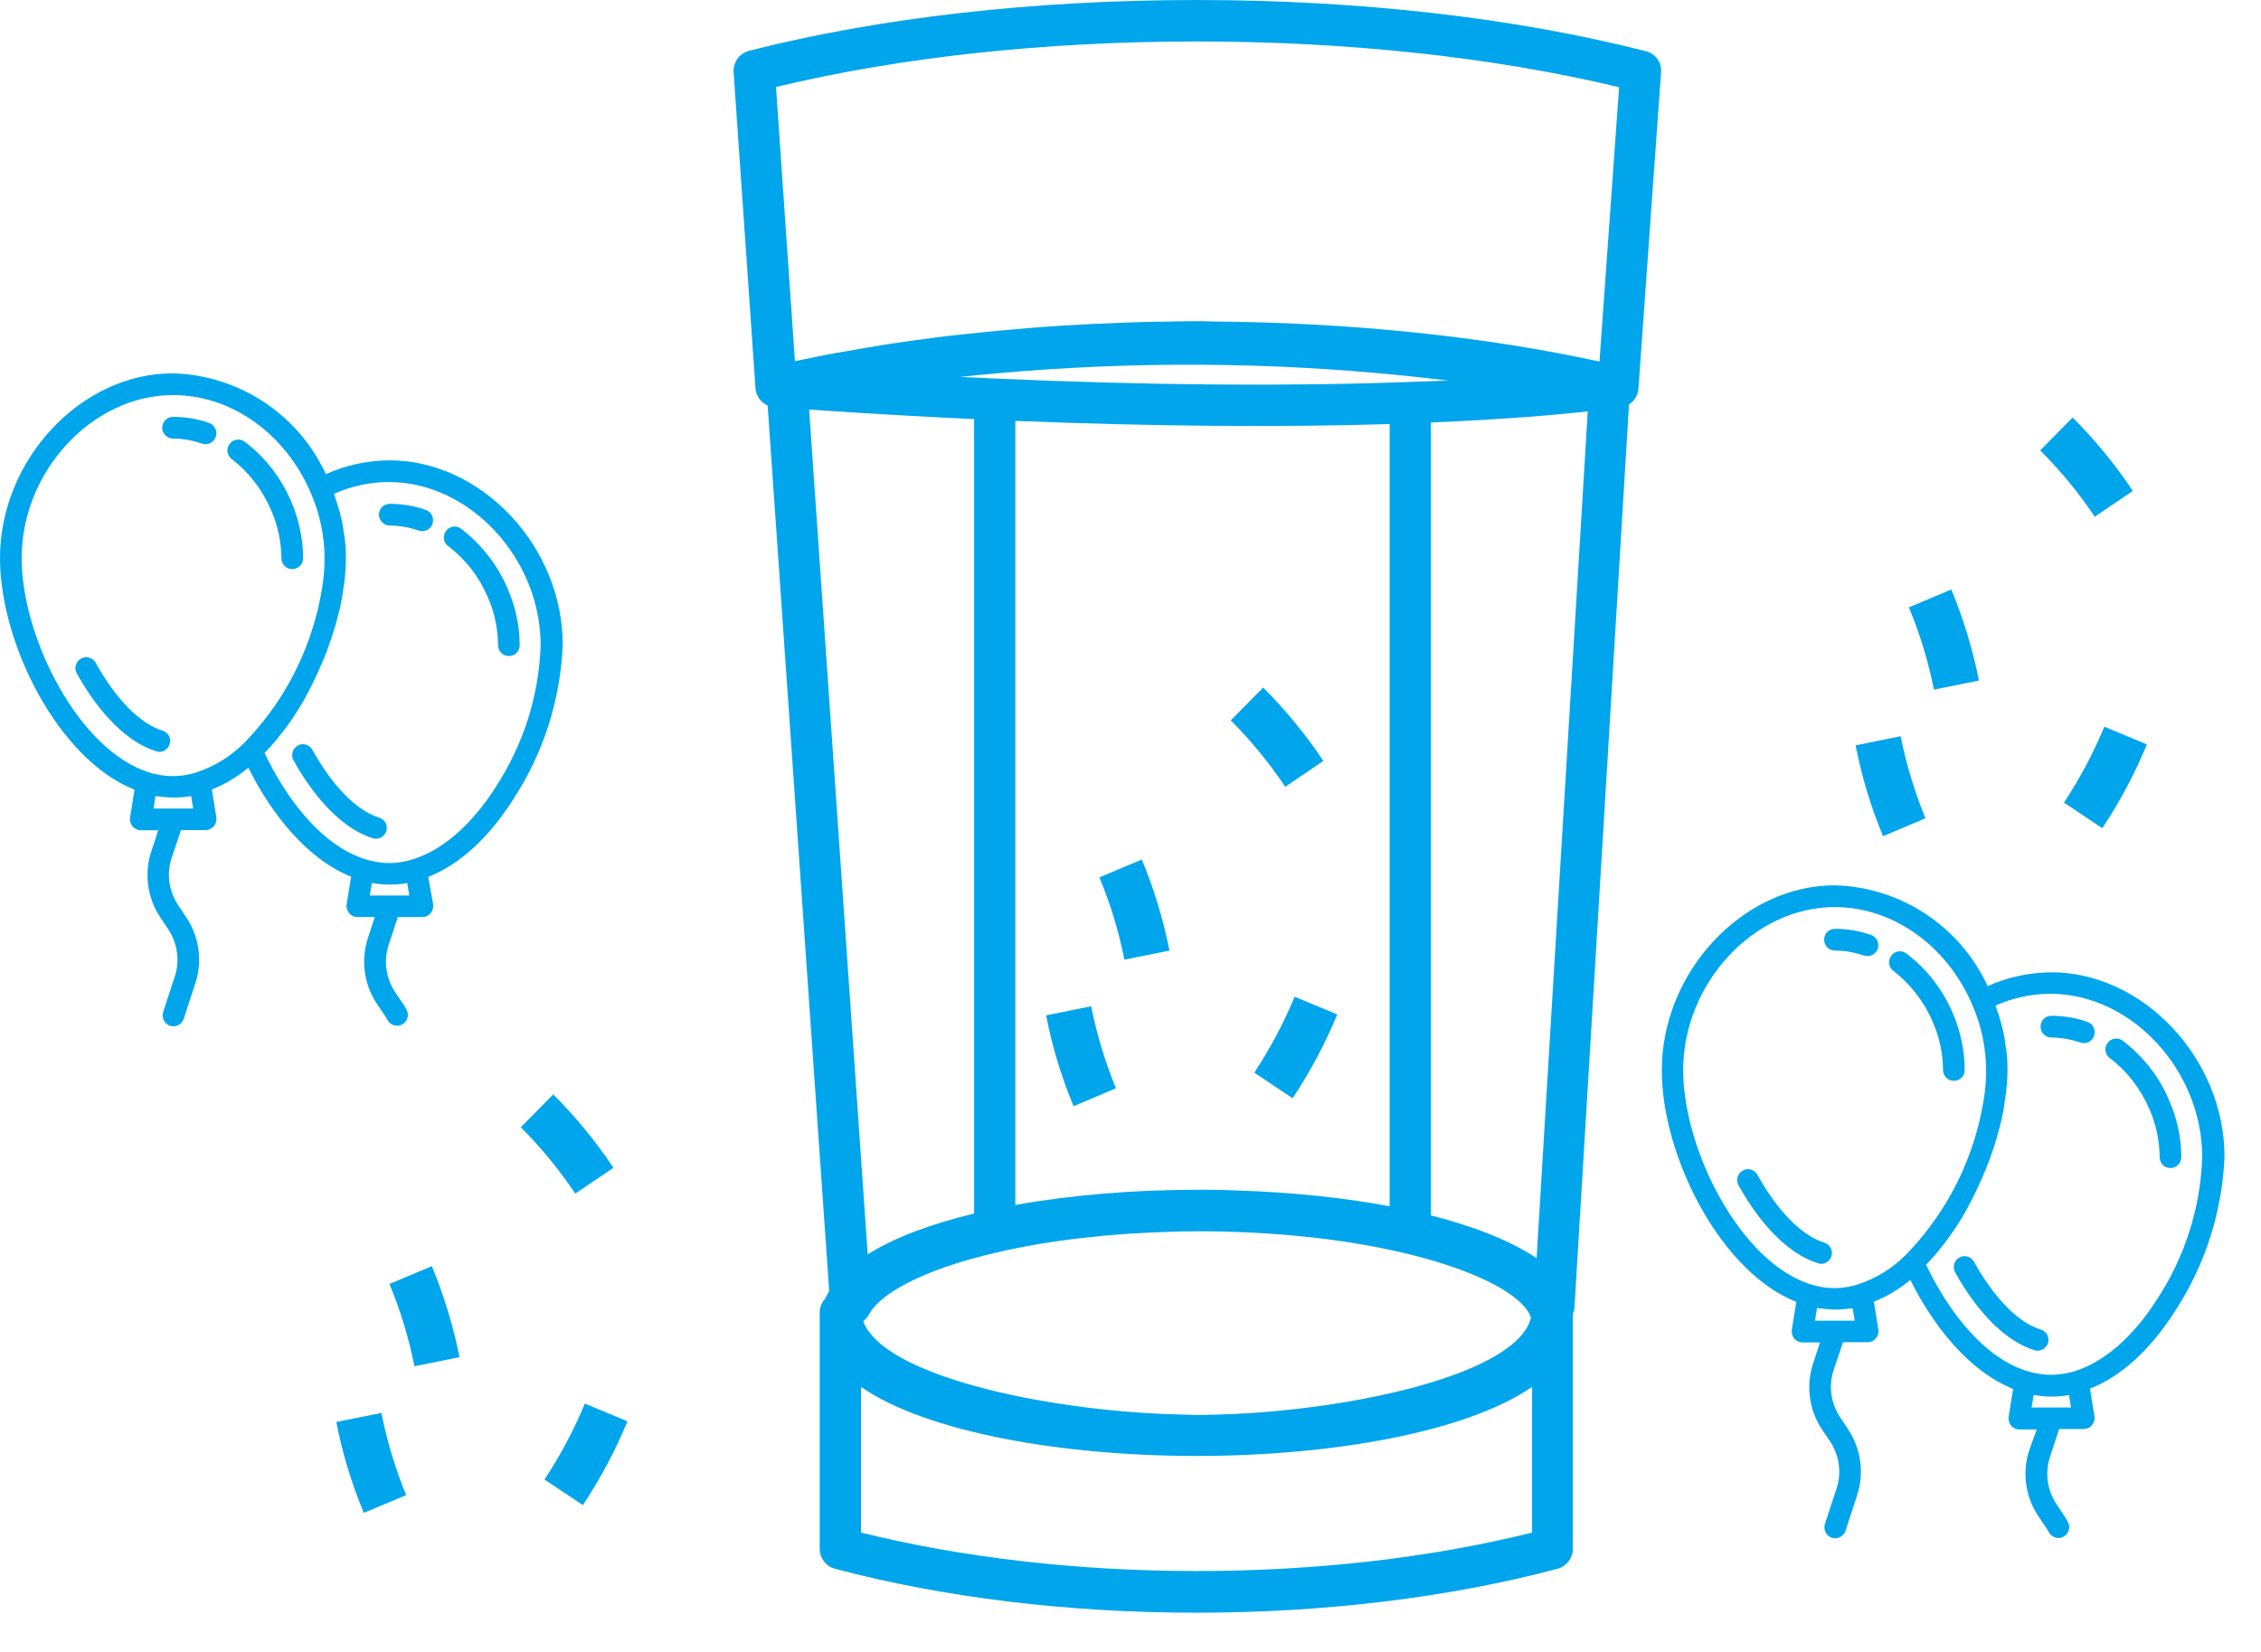 <svg width="52" height="38" viewBox="0 0 52 38" fill="none" xmlns="http://www.w3.org/2000/svg">
<path d="M29.051 15.816L28.305 16.571C28.771 17.035 29.191 17.551 29.559 18.098L30.435 17.504C30.031 16.894 29.564 16.332 29.051 15.816Z" fill="#01A5EC"/>
<path d="M26.26 19.771L25.285 20.183C25.539 20.793 25.731 21.428 25.86 22.075L26.897 21.866C26.752 21.147 26.54 20.444 26.26 19.771Z" fill="#01A5EC"/>
<path d="M29.775 22.929C29.521 23.539 29.21 24.122 28.848 24.675L29.729 25.264C30.133 24.654 30.475 24.013 30.755 23.335L29.775 22.929Z" fill="#01A5EC"/>
<path d="M25.095 23.148L24.059 23.356C24.198 24.076 24.411 24.774 24.691 25.446L25.665 25.034C25.417 24.43 25.225 23.794 25.095 23.148Z" fill="#01A5EC"/>
<path d="M12.723 25.175L11.977 25.931C12.443 26.395 12.863 26.91 13.231 27.457L14.107 26.863C13.703 26.254 13.236 25.686 12.723 25.175Z" fill="#01A5EC"/>
<path d="M9.931 29.125L8.957 29.537C9.211 30.146 9.403 30.782 9.532 31.428L10.569 31.22C10.424 30.501 10.211 29.802 9.931 29.125Z" fill="#01A5EC"/>
<path d="M13.451 32.288C13.197 32.898 12.886 33.482 12.523 34.034L13.405 34.623C13.809 34.013 14.151 33.372 14.431 32.695L13.451 32.288Z" fill="#01A5EC"/>
<path d="M8.771 32.502L7.734 32.71C7.874 33.429 8.087 34.128 8.367 34.8L9.341 34.394C9.092 33.784 8.901 33.153 8.771 32.502Z" fill="#01A5EC"/>
<path d="M47.668 9.604L46.922 10.36C47.388 10.829 47.808 11.334 48.176 11.887L49.052 11.293C48.648 10.683 48.181 10.12 47.668 9.604Z" fill="#01A5EC"/>
<path d="M44.877 13.56L43.902 13.971C44.156 14.581 44.348 15.217 44.478 15.863L45.514 15.655C45.369 14.935 45.157 14.232 44.877 13.56Z" fill="#01A5EC"/>
<path d="M48.397 16.717C48.143 17.327 47.832 17.911 47.469 18.463L48.35 19.052C48.754 18.442 49.096 17.801 49.376 17.124L48.397 16.717Z" fill="#01A5EC"/>
<path d="M43.712 16.936L42.676 17.145C42.816 17.864 43.028 18.562 43.308 19.235L44.283 18.823C44.034 18.218 43.842 17.583 43.712 16.936Z" fill="#01A5EC"/>
<path d="M37.854 1.178C34.821 0.406 31.25 0 27.518 0C23.807 0 20.246 0.401 17.23 1.167C17.007 1.225 16.857 1.433 16.872 1.662L17.375 8.927C17.385 9.067 17.453 9.192 17.567 9.276C17.593 9.297 17.624 9.312 17.655 9.328L19.07 29.698C19.034 29.761 19.003 29.818 18.971 29.881C18.899 29.964 18.852 30.068 18.852 30.188V35.629C18.852 35.842 18.997 36.035 19.205 36.087C21.692 36.749 24.569 37.098 27.513 37.098C30.457 37.098 33.334 36.749 35.822 36.087C36.029 36.03 36.174 35.842 36.174 35.629V30.225C36.195 30.178 36.211 30.12 36.211 30.068L37.465 9.297C37.47 9.291 37.48 9.291 37.491 9.286C37.605 9.203 37.672 9.078 37.682 8.937L38.201 1.678C38.227 1.443 38.076 1.235 37.854 1.178ZM26.959 32.533C24.02 32.44 20.314 31.647 19.852 30.392C19.904 30.35 19.951 30.298 19.987 30.235C20.2 29.818 21.096 29.224 22.983 28.797C24.17 28.526 25.549 28.369 26.995 28.333C27.047 28.333 27.099 28.333 27.145 28.328C27.285 28.328 27.43 28.323 27.575 28.323C32.038 28.333 34.951 29.464 35.21 30.313C34.884 31.616 31.079 32.445 28.078 32.538C27.892 32.544 27.71 32.549 27.518 32.549C27.327 32.544 27.145 32.538 26.959 32.533ZM23.351 9.682C26.487 9.807 29.379 9.833 31.96 9.755V27.749C30.887 27.546 29.69 27.426 28.446 27.385C28.208 27.374 27.964 27.369 27.726 27.369C27.7 27.369 27.674 27.369 27.653 27.369C27.643 27.369 27.632 27.369 27.617 27.369C27.586 27.369 27.549 27.369 27.518 27.369C26.078 27.369 24.637 27.489 23.351 27.718V9.682ZM32.422 8.786C29.607 8.89 26.404 8.864 22.9 8.708C22.631 8.697 22.356 8.682 22.081 8.671C22.351 8.64 22.631 8.614 22.921 8.588C26.046 8.307 29.229 8.322 32.391 8.651C32.696 8.682 32.997 8.718 33.303 8.755C33.023 8.765 32.727 8.776 32.422 8.786ZM27.518 0.954C31.017 0.954 34.365 1.318 37.237 2.006L36.786 8.317C34.106 7.733 31.048 7.421 27.892 7.395C27.809 7.395 27.726 7.389 27.648 7.389C27.607 7.389 27.56 7.389 27.518 7.389C27.254 7.389 26.99 7.395 26.725 7.4C26.627 7.4 26.528 7.4 26.43 7.405C26.088 7.41 25.741 7.426 25.404 7.442C25.347 7.447 25.29 7.447 25.233 7.447C24.196 7.494 23.18 7.577 22.19 7.686C22.045 7.702 21.9 7.718 21.76 7.733C21.589 7.754 21.418 7.775 21.247 7.801C21.045 7.827 20.843 7.853 20.645 7.884C20.521 7.9 20.397 7.921 20.272 7.942C20.003 7.983 19.738 8.03 19.479 8.077C19.417 8.088 19.355 8.098 19.293 8.109C19.225 8.119 19.158 8.129 19.091 8.145L18.956 8.171L18.748 8.213C18.567 8.249 18.417 8.281 18.282 8.307L17.847 2.001C20.708 1.313 24.041 0.954 27.518 0.954ZM22.403 9.641V27.916C21.423 28.151 20.578 28.463 19.956 28.854L18.609 9.422C19.894 9.51 21.169 9.583 22.403 9.641ZM27.518 36.139C24.792 36.139 22.133 35.832 19.801 35.254V31.903C21.314 32.95 24.429 33.492 27.518 33.492C30.608 33.492 33.717 32.95 35.236 31.903V35.254C32.904 35.837 30.245 36.139 27.518 36.139ZM35.34 28.943C34.666 28.489 33.748 28.172 32.909 27.958V9.719C34.624 9.646 35.811 9.542 36.516 9.463L35.34 28.943Z" fill="#01A5EC"/>
<path d="M3.662 17.296C3.787 17.296 3.89 17.207 3.911 17.082C3.932 16.957 3.854 16.842 3.735 16.806C3.222 16.649 2.662 16.081 2.201 15.248C2.133 15.128 1.983 15.081 1.864 15.149C1.745 15.216 1.698 15.367 1.765 15.487C2.289 16.436 2.952 17.087 3.59 17.28C3.616 17.29 3.642 17.296 3.662 17.296Z" fill="#01A5EC"/>
<path d="M6.235 11.736C6.39 12.085 6.468 12.46 6.473 12.84C6.473 12.981 6.582 13.091 6.722 13.091C6.862 13.091 6.971 12.976 6.971 12.84C6.971 12.392 6.872 11.944 6.696 11.532C6.463 10.99 6.1 10.516 5.628 10.162C5.519 10.078 5.364 10.099 5.281 10.214C5.198 10.323 5.219 10.48 5.333 10.563C5.727 10.865 6.038 11.272 6.235 11.736Z" fill="#01A5EC"/>
<path d="M3.979 10.089C4.207 10.089 4.43 10.131 4.648 10.204C4.777 10.25 4.917 10.178 4.964 10.047C5.006 9.917 4.938 9.776 4.809 9.729C4.544 9.636 4.264 9.589 3.979 9.589C3.839 9.589 3.73 9.703 3.73 9.839C3.73 9.974 3.845 10.089 3.979 10.089Z" fill="#01A5EC"/>
<path d="M8.719 18.807C8.206 18.651 7.646 18.083 7.185 17.249C7.118 17.129 6.967 17.082 6.848 17.15C6.729 17.218 6.682 17.369 6.75 17.489C7.273 18.437 7.937 19.089 8.574 19.282C8.657 19.308 8.756 19.287 8.818 19.224C8.885 19.162 8.911 19.068 8.89 18.984C8.87 18.901 8.802 18.833 8.719 18.807Z" fill="#01A5EC"/>
<path d="M10.605 12.163C10.496 12.079 10.34 12.1 10.258 12.215C10.175 12.324 10.195 12.481 10.309 12.564C10.708 12.866 11.019 13.268 11.216 13.731C11.372 14.081 11.45 14.456 11.455 14.841C11.455 14.982 11.564 15.091 11.704 15.091C11.844 15.091 11.952 14.982 11.952 14.841C11.952 14.393 11.854 13.945 11.672 13.533C11.439 12.991 11.071 12.522 10.605 12.163Z" fill="#01A5EC"/>
<path d="M9.793 11.73C9.529 11.636 9.249 11.59 8.964 11.59C8.824 11.59 8.715 11.704 8.715 11.84C8.715 11.975 8.829 12.09 8.964 12.09C9.192 12.09 9.415 12.132 9.632 12.204C9.762 12.251 9.907 12.178 9.948 12.048C9.99 11.918 9.923 11.772 9.793 11.73Z" fill="#01A5EC"/>
<path d="M8.956 10.589C8.449 10.594 7.956 10.698 7.495 10.907C6.857 9.526 5.494 8.63 3.981 8.588C1.861 8.583 0 10.573 0 12.84C0 14.8 1.337 17.468 3.094 18.166L2.991 18.807C2.98 18.88 3.001 18.953 3.048 19.01C3.094 19.067 3.167 19.099 3.239 19.099H3.639L3.483 19.573C3.312 20.084 3.385 20.652 3.685 21.1L3.872 21.381C4.084 21.704 4.141 22.106 4.017 22.47L3.753 23.278C3.711 23.408 3.779 23.549 3.908 23.596C4.038 23.638 4.178 23.57 4.224 23.44L4.489 22.632C4.66 22.121 4.587 21.553 4.286 21.105L4.095 20.819C3.882 20.495 3.825 20.094 3.95 19.729L4.162 19.094H4.727C4.8 19.094 4.872 19.062 4.919 19.005C4.965 18.948 4.986 18.875 4.976 18.802L4.872 18.161C5.178 18.041 5.458 17.869 5.712 17.66C6.235 18.713 7.059 19.761 8.075 20.167L7.972 20.803C7.961 20.876 7.982 20.949 8.029 21.006C8.075 21.063 8.143 21.095 8.22 21.095H8.62L8.464 21.569C8.293 22.085 8.371 22.648 8.671 23.096L8.858 23.372C8.879 23.403 8.894 23.434 8.915 23.466C8.956 23.544 9.045 23.596 9.133 23.596C9.174 23.596 9.216 23.586 9.252 23.565C9.371 23.497 9.418 23.346 9.35 23.226C9.324 23.184 9.304 23.137 9.273 23.096L9.086 22.82C8.874 22.497 8.817 22.095 8.941 21.73L9.148 21.095H9.713C9.786 21.095 9.858 21.063 9.905 21.006C9.952 20.949 9.972 20.876 9.962 20.803L9.848 20.172C10.563 19.891 11.237 19.281 11.812 18.375C12.502 17.317 12.89 16.092 12.942 14.831C12.942 12.569 11.076 10.589 8.956 10.589ZM0.498 12.84C0.498 10.839 2.125 9.088 3.981 9.088C5.318 9.088 6.562 9.969 7.148 11.339C7.355 11.814 7.464 12.324 7.464 12.845C7.464 13.028 7.453 13.215 7.427 13.398C7.396 13.617 7.355 13.83 7.303 14.044C7.023 15.19 6.443 16.243 5.619 17.087C5.308 17.4 4.929 17.634 4.509 17.77C4.25 17.853 3.975 17.874 3.706 17.832C3.618 17.817 3.525 17.801 3.436 17.77C1.814 17.27 0.498 14.669 0.498 12.84ZM3.53 18.599L3.576 18.312C3.592 18.317 3.607 18.317 3.623 18.317C3.639 18.322 3.659 18.322 3.675 18.322C3.773 18.338 3.877 18.343 3.981 18.348H3.991C4.095 18.348 4.193 18.338 4.297 18.328C4.312 18.322 4.333 18.322 4.354 18.317C4.375 18.317 4.385 18.317 4.395 18.312L4.442 18.599H3.53ZM9.413 20.6H8.506L8.552 20.313C8.578 20.318 8.609 20.318 8.635 20.323C8.661 20.329 8.682 20.329 8.708 20.334C8.791 20.344 8.874 20.349 8.962 20.349H8.967C9.102 20.349 9.231 20.339 9.366 20.313L9.413 20.6ZM11.398 18.109C10.838 18.989 10.159 19.568 9.48 19.771C9.402 19.797 9.324 19.813 9.242 19.828L9.205 19.834C9.039 19.86 8.868 19.86 8.702 19.834C8.682 19.828 8.661 19.823 8.64 19.823C8.573 19.813 8.506 19.797 8.438 19.776C7.427 19.484 6.593 18.395 6.085 17.322C6.101 17.306 6.116 17.291 6.126 17.275C6.158 17.244 6.189 17.207 6.22 17.176C6.256 17.134 6.292 17.093 6.329 17.051C6.36 17.014 6.391 16.978 6.417 16.941C6.453 16.9 6.484 16.853 6.52 16.811C6.551 16.775 6.577 16.733 6.609 16.697C6.64 16.65 6.676 16.603 6.707 16.556C6.738 16.514 6.764 16.472 6.79 16.431C6.821 16.384 6.852 16.337 6.883 16.285C6.909 16.243 6.935 16.196 6.961 16.154C6.992 16.102 7.018 16.055 7.044 16.003C7.07 15.957 7.091 15.915 7.116 15.868C7.142 15.816 7.168 15.764 7.194 15.712C7.215 15.665 7.241 15.618 7.262 15.571C7.287 15.519 7.313 15.467 7.334 15.415C7.355 15.368 7.376 15.321 7.396 15.274C7.417 15.222 7.443 15.164 7.464 15.112C7.484 15.065 7.5 15.018 7.521 14.966C7.541 14.914 7.562 14.857 7.578 14.8C7.593 14.753 7.614 14.706 7.63 14.659C7.645 14.602 7.666 14.544 7.681 14.492C7.697 14.445 7.713 14.398 7.723 14.351C7.738 14.294 7.754 14.237 7.77 14.18C7.78 14.133 7.795 14.086 7.806 14.039C7.821 13.982 7.832 13.924 7.842 13.867C7.852 13.82 7.863 13.778 7.868 13.731C7.878 13.674 7.889 13.611 7.894 13.554C7.899 13.512 7.909 13.471 7.915 13.429C7.925 13.361 7.93 13.299 7.935 13.231C7.941 13.2 7.941 13.163 7.946 13.132C7.951 13.033 7.956 12.939 7.956 12.845C7.956 12.71 7.951 12.574 7.935 12.439C7.93 12.392 7.925 12.35 7.915 12.303C7.904 12.215 7.889 12.121 7.873 12.033C7.863 11.98 7.852 11.928 7.837 11.876C7.816 11.793 7.795 11.709 7.77 11.631C7.754 11.579 7.738 11.527 7.718 11.475C7.702 11.438 7.697 11.402 7.681 11.36C8.075 11.183 8.506 11.089 8.941 11.089H8.946C10.802 11.089 12.429 12.84 12.434 14.836C12.398 16.003 12.035 17.134 11.398 18.109Z" fill="#01A5EC"/>
<path d="M41.881 29.073C42.006 29.073 42.109 28.984 42.13 28.859C42.145 28.734 42.073 28.62 41.954 28.583C41.441 28.427 40.881 27.859 40.419 27.025C40.352 26.905 40.202 26.858 40.083 26.926C39.963 26.994 39.917 27.145 39.984 27.265C40.508 28.213 41.171 28.864 41.809 29.057C41.834 29.068 41.861 29.073 41.881 29.073Z" fill="#01A5EC"/>
<path d="M44.45 23.508C44.605 23.857 44.683 24.232 44.688 24.612C44.688 24.753 44.797 24.862 44.937 24.862C45.077 24.862 45.185 24.753 45.185 24.612C45.185 24.164 45.087 23.716 44.911 23.304C44.678 22.762 44.315 22.288 43.843 21.934C43.734 21.85 43.579 21.871 43.496 21.986C43.413 22.095 43.434 22.252 43.548 22.335C43.941 22.642 44.258 23.049 44.45 23.508Z" fill="#01A5EC"/>
<path d="M42.202 21.866C42.43 21.866 42.653 21.908 42.87 21.981C43 22.022 43.14 21.955 43.187 21.824C43.228 21.694 43.161 21.553 43.031 21.506C42.762 21.413 42.482 21.366 42.202 21.366C42.062 21.366 41.953 21.475 41.953 21.616C41.953 21.751 42.062 21.866 42.202 21.866Z" fill="#01A5EC"/>
<path d="M46.934 30.584C46.421 30.428 45.861 29.86 45.4 29.026C45.333 28.906 45.182 28.859 45.063 28.927C44.944 28.995 44.897 29.146 44.965 29.266C45.488 30.214 46.152 30.866 46.789 31.058C46.872 31.084 46.971 31.064 47.033 31.001C47.1 30.939 47.126 30.845 47.105 30.761C47.084 30.678 47.022 30.61 46.934 30.584Z" fill="#01A5EC"/>
<path d="M48.82 23.94C48.711 23.857 48.555 23.877 48.472 23.992C48.389 24.101 48.41 24.258 48.524 24.341C48.923 24.643 49.234 25.05 49.431 25.508C49.587 25.858 49.664 26.233 49.67 26.618C49.67 26.759 49.779 26.869 49.918 26.869C50.058 26.869 50.167 26.754 50.167 26.618C50.167 26.17 50.069 25.722 49.887 25.31C49.659 24.768 49.291 24.299 48.82 23.94Z" fill="#01A5EC"/>
<path d="M48.008 23.507C47.743 23.414 47.464 23.367 47.178 23.367C47.038 23.367 46.93 23.476 46.93 23.617C46.93 23.758 47.044 23.867 47.178 23.867C47.407 23.867 47.629 23.909 47.847 23.982C47.977 24.029 48.117 23.956 48.163 23.825C48.205 23.695 48.137 23.549 48.008 23.507Z" fill="#01A5EC"/>
<path d="M47.175 22.366C46.667 22.372 46.175 22.476 45.714 22.684C45.076 21.303 43.713 20.407 42.199 20.365C40.08 20.365 38.219 22.356 38.219 24.623C38.219 26.582 39.556 29.25 41.313 29.949L41.209 30.59C41.199 30.663 41.22 30.735 41.266 30.793C41.313 30.85 41.386 30.881 41.458 30.881H41.857L41.702 31.356C41.531 31.866 41.603 32.434 41.904 32.882L42.091 33.159C42.303 33.482 42.36 33.883 42.236 34.248L41.971 35.056C41.93 35.186 41.997 35.327 42.127 35.373C42.256 35.415 42.396 35.347 42.443 35.217L42.707 34.409C42.878 33.899 42.806 33.331 42.505 32.882L42.319 32.601C42.106 32.278 42.049 31.877 42.173 31.512L42.386 30.876H42.951C43.023 30.876 43.096 30.845 43.143 30.788C43.189 30.73 43.21 30.657 43.2 30.584L43.096 29.943C43.402 29.823 43.682 29.651 43.936 29.443C44.459 30.496 45.283 31.543 46.299 31.95L46.196 32.591C46.185 32.664 46.206 32.736 46.253 32.794C46.299 32.851 46.367 32.882 46.444 32.882H46.843L46.672 33.351C46.501 33.867 46.579 34.43 46.88 34.878L47.066 35.154C47.087 35.186 47.103 35.217 47.123 35.248C47.165 35.327 47.253 35.379 47.341 35.379C47.383 35.379 47.424 35.368 47.46 35.347C47.58 35.28 47.626 35.128 47.559 35.009C47.533 34.967 47.512 34.92 47.481 34.878L47.294 34.597C47.082 34.274 47.025 33.873 47.149 33.508L47.357 32.872H47.922C47.994 32.872 48.067 32.841 48.113 32.783C48.16 32.726 48.181 32.653 48.17 32.58L48.067 31.944C48.782 31.663 49.456 31.053 50.031 30.147C50.721 29.089 51.109 27.864 51.161 26.603C51.156 24.347 49.29 22.366 47.175 22.366ZM38.711 24.617C38.711 22.616 40.339 20.866 42.194 20.866C43.532 20.866 44.775 21.746 45.361 23.117C45.568 23.591 45.677 24.102 45.677 24.623C45.677 24.805 45.667 24.993 45.641 25.175C45.61 25.394 45.568 25.608 45.517 25.821C45.237 26.968 44.656 28.02 43.832 28.865C43.521 29.177 43.143 29.412 42.723 29.547C42.464 29.631 42.189 29.651 41.919 29.61C41.831 29.594 41.738 29.573 41.65 29.547C40.028 29.047 38.711 26.447 38.711 24.617ZM41.743 30.376L41.79 30.089C41.806 30.095 41.821 30.095 41.837 30.095C41.852 30.1 41.873 30.1 41.888 30.1C41.987 30.115 42.091 30.12 42.194 30.126H42.205C42.308 30.126 42.407 30.115 42.51 30.105C42.526 30.1 42.547 30.1 42.567 30.1C42.588 30.095 42.599 30.095 42.609 30.095L42.656 30.381H41.743V30.376ZM47.631 32.377H46.724L46.771 32.09C46.797 32.096 46.828 32.096 46.854 32.101C46.88 32.106 46.901 32.106 46.926 32.111C47.009 32.122 47.092 32.127 47.18 32.127H47.186C47.32 32.127 47.45 32.116 47.585 32.09L47.631 32.377ZM49.611 29.886C49.051 30.767 48.373 31.345 47.694 31.548C47.616 31.569 47.538 31.59 47.455 31.601L47.419 31.606C47.253 31.632 47.082 31.632 46.916 31.606C46.895 31.601 46.875 31.595 46.854 31.595C46.786 31.585 46.719 31.569 46.652 31.548C45.641 31.257 44.806 30.167 44.299 29.094C44.314 29.078 44.33 29.063 44.34 29.047C44.371 29.016 44.402 28.979 44.433 28.948C44.47 28.906 44.506 28.865 44.542 28.823C44.573 28.787 44.604 28.75 44.63 28.713C44.667 28.672 44.698 28.625 44.734 28.583C44.765 28.547 44.791 28.505 44.822 28.463C44.853 28.416 44.889 28.37 44.921 28.323C44.952 28.281 44.978 28.239 45.004 28.198C45.035 28.151 45.066 28.104 45.097 28.052C45.123 28.01 45.149 27.963 45.175 27.921C45.206 27.869 45.231 27.822 45.258 27.77C45.283 27.723 45.304 27.682 45.33 27.635C45.356 27.583 45.382 27.531 45.408 27.479C45.428 27.432 45.454 27.385 45.475 27.338C45.501 27.286 45.527 27.233 45.548 27.181C45.568 27.134 45.589 27.088 45.61 27.041C45.631 26.989 45.657 26.931 45.677 26.879C45.698 26.832 45.714 26.785 45.734 26.738C45.755 26.681 45.776 26.629 45.791 26.572C45.807 26.525 45.828 26.478 45.843 26.431C45.859 26.374 45.879 26.322 45.895 26.264C45.91 26.217 45.926 26.171 45.936 26.124C45.952 26.066 45.968 26.009 45.983 25.952C45.993 25.905 46.009 25.858 46.019 25.811C46.035 25.754 46.045 25.696 46.056 25.639C46.066 25.597 46.076 25.55 46.082 25.503C46.092 25.441 46.102 25.384 46.108 25.321C46.113 25.279 46.123 25.238 46.128 25.196C46.139 25.128 46.144 25.066 46.149 24.998C46.154 24.962 46.154 24.93 46.159 24.899C46.164 24.8 46.17 24.706 46.17 24.612C46.17 24.477 46.164 24.341 46.149 24.206C46.144 24.164 46.139 24.117 46.128 24.07C46.118 23.982 46.102 23.888 46.087 23.799C46.076 23.747 46.066 23.695 46.05 23.643C46.03 23.56 46.009 23.476 45.983 23.398C45.968 23.346 45.952 23.294 45.931 23.242C45.916 23.205 45.91 23.169 45.895 23.132C46.289 22.955 46.719 22.861 47.154 22.861H47.16C49.015 22.861 50.643 24.612 50.648 26.608C50.612 27.781 50.249 28.912 49.611 29.886Z" fill="#01A5EC"/>
</svg>
